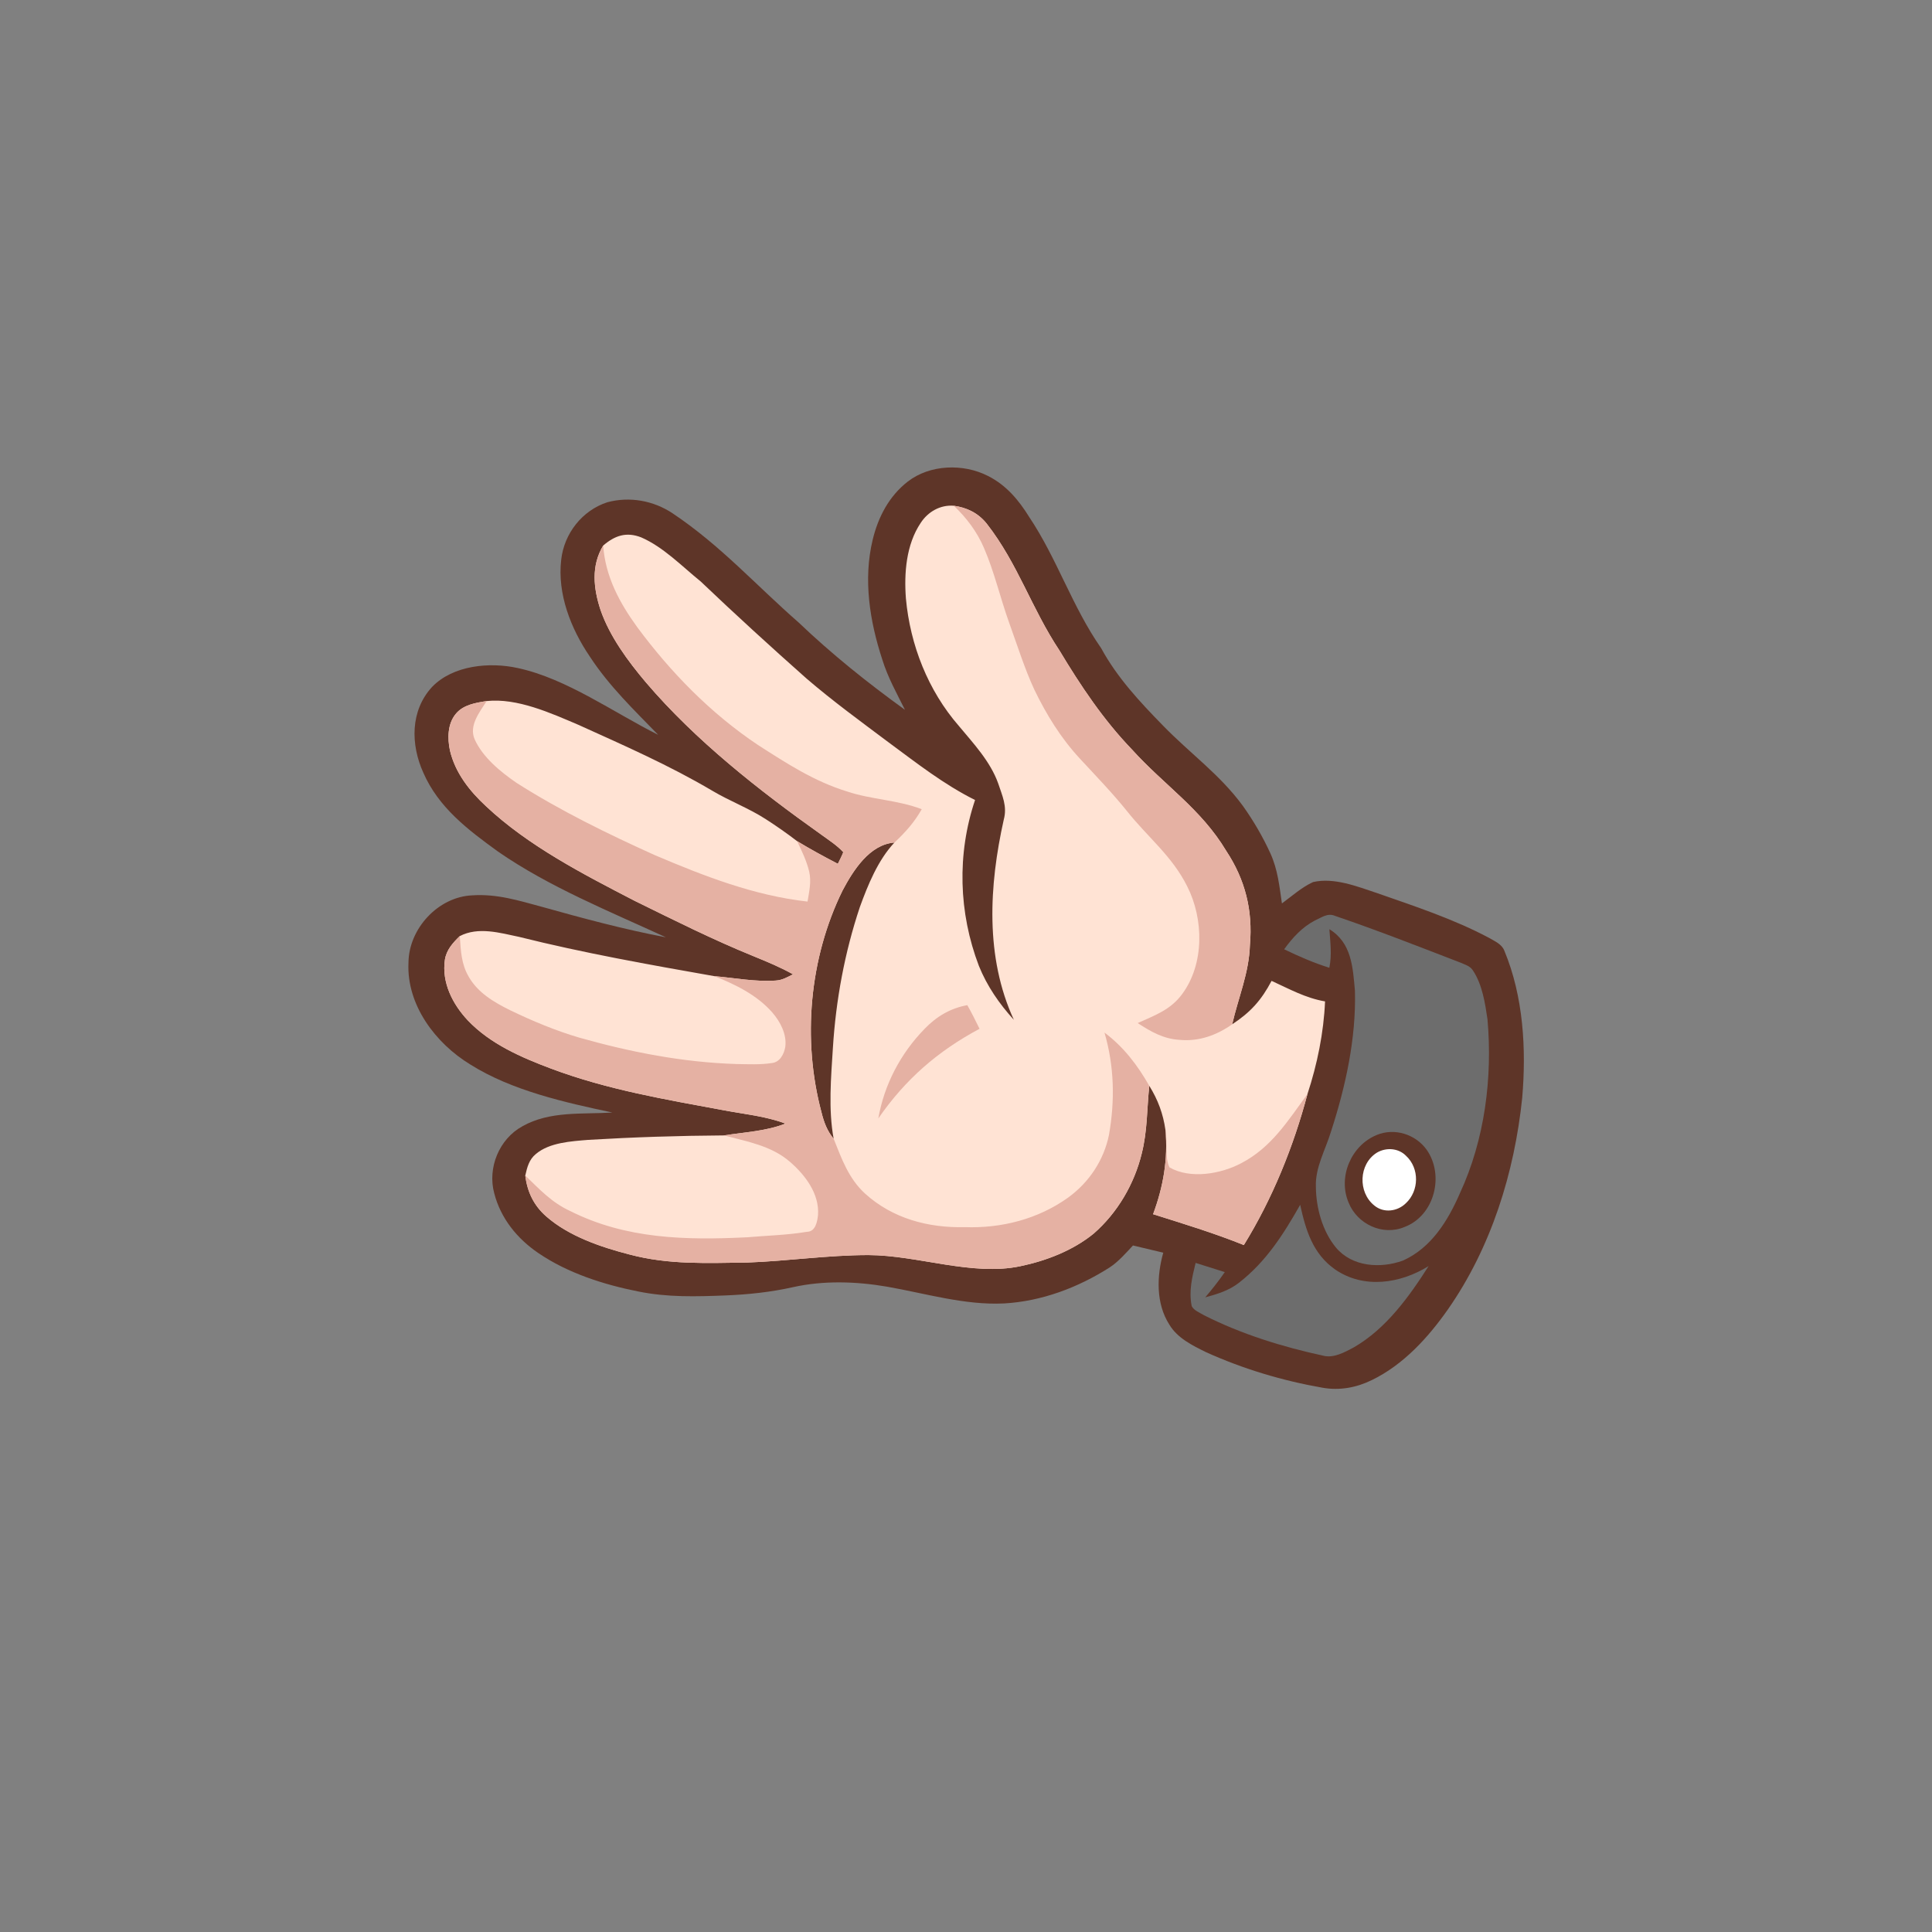 <svg xmlns="http://www.w3.org/2000/svg" xmlns:xlink="http://www.w3.org/1999/xlink" width="500" zoomAndPan="magnify" viewBox="0 0 375 375" height="500" preserveAspectRatio="xMidYMid meet" version="1.0"><rect x="0" y="0" width="375" height="375" fill="#808080" stroke="none"/><defs><clipPath id="1b2b55b7eb"><path d="M 79 90 L 296 90 L 296 269.938 L 79 269.938 Z M 79 90 " clip-rule="nonzero"/></clipPath></defs><g clip-path="url(#1b2b55b7eb)"><path fill="#5e3528" d="M 118.863 215.941 C 113.016 216.309 106.699 215.598 101.395 218.613 C 96.879 221.074 94.59 226.695 95.934 231.625 C 97.184 236.473 100.371 240.422 104.477 243.207 C 110.16 247.094 117.188 249.348 123.898 250.676 C 129.598 251.836 135.117 251.664 140.898 251.441 C 145.281 251.262 149.645 250.797 153.93 249.836 C 159.852 248.516 166.207 248.719 172.16 249.742 C 179.645 251.047 187.242 253.371 194.906 252.996 C 202.211 252.574 209.262 249.914 215.395 246 C 217.086 244.895 218.531 243.215 219.91 241.746 C 221.871 242.211 223.828 242.676 225.789 243.145 C 224.516 247.672 224.336 252.996 226.965 257.098 C 228.52 259.719 231.445 261.156 234.09 262.457 C 241.309 265.719 248.922 267.996 256.727 269.363 C 260.059 269.938 263.305 269.336 266.316 267.852 C 272.418 264.875 277.188 259.637 281.031 254.168 C 289.449 242.113 293.953 227.613 295.461 213.086 C 296.27 203.609 295.695 193.449 292.008 184.57 C 291.52 183.246 290.109 182.684 288.98 182.016 C 282.141 178.383 274.559 175.887 267.25 173.336 C 263.422 172.062 258.941 170.273 254.871 171.207 C 252.676 172.203 250.758 173.938 248.82 175.355 C 248.328 171.988 248.016 168.801 246.59 165.652 C 245.129 162.445 243.285 159.285 241.238 156.418 C 236.75 150.297 231.012 146.266 225.707 140.809 C 221.18 136.164 216.852 131.539 213.727 125.801 C 208.105 117.758 205.203 108.465 199.762 100.34 C 197.727 97.051 195.297 94.16 191.777 92.387 C 187 89.941 180.527 90.129 176.199 93.473 C 172.57 96.289 170.449 100.355 169.391 104.75 C 167.516 112.477 168.816 120.605 171.262 128.047 C 172.328 131.488 174.051 134.566 175.652 137.773 C 168.43 132.555 161.465 126.988 155.016 120.828 C 146.68 113.539 139.852 105.852 130.531 99.621 C 126.809 97.152 122.203 96.328 117.867 97.492 C 112.988 99.082 109.488 103.574 108.93 108.645 C 108.152 115.277 110.797 122.016 114.477 127.426 C 118.227 133.164 123.012 137.746 127.75 142.629 C 119.141 138.328 110.004 131.719 100.523 129.672 C 95.066 128.461 87.941 129.105 83.863 133.336 C 79.617 137.949 79.695 144.504 82.16 149.965 C 85.117 156.754 90.828 161.062 96.652 165.281 C 106.52 172.133 118.375 176.918 129.246 181.93 C 121.156 180.402 113.16 178.246 105.23 176.027 C 100.668 174.797 96.5 173.469 91.68 173.785 C 85.027 174.062 79.328 180.277 79.285 186.875 C 78.898 195.047 84.527 202.508 91.273 206.609 C 99.324 211.684 109.664 213.992 118.863 215.941 Z M 118.863 215.941 " fill-opacity="1" fill-rule="nonzero"/></g><path fill="#ffe3d4" d="M 140.406 215.488 C 144.574 216.281 148.473 216.613 152.461 218.086 C 148.75 219.551 144.562 219.754 140.523 220.383 C 131.758 220.438 122.945 220.723 114.199 221.246 C 110.887 221.523 106.664 221.746 104.02 223.984 C 102.676 225.082 102.324 226.559 101.957 228.168 C 102.633 228.824 103.293 229.48 103.957 230.121 C 103.293 229.48 102.633 228.824 101.957 228.168 C 102.336 231.336 103.617 234.004 106.035 236.113 C 110.402 239.941 116.586 242.051 122.141 243.484 C 129.812 245.531 137.188 245.148 145.023 245.059 C 152.863 244.777 160.715 243.609 168.566 243.609 C 178.152 243.641 188.676 247.734 198.008 245.777 C 203.062 244.727 208.242 242.73 212.273 239.445 C 216.891 235.422 220.176 229.812 221.613 223.879 C 222.723 219.484 222.605 215.195 223.074 210.758 C 222.934 210.508 222.789 210.262 222.645 210.016 C 222.789 210.262 222.934 210.508 223.074 210.758 C 224.75 213.453 225.77 216.184 226.211 219.332 C 226.738 224.98 225.781 230.395 223.816 235.676 C 229.738 237.543 235.656 239.336 241.426 241.664 C 246.973 232.684 251.078 222.539 253.777 212.355 C 255.68 206.559 256.93 200.461 257.191 194.371 C 253.391 193.719 250.266 191.957 246.812 190.387 C 244.824 194.148 242.727 196.48 239.168 198.816 C 240.359 193.582 242.449 188.852 242.609 183.383 C 243.191 176.719 241.695 170.742 238.02 165.172 C 233.094 156.949 225.996 152.441 219.676 145.441 C 214.137 139.676 209.754 133.102 205.648 126.27 C 200.164 118.008 197.621 109.473 191.52 101.641 C 189.879 99.594 187.715 98.527 185.129 98.164 C 182.508 97.953 180.109 99.332 178.703 101.5 C 175.879 105.711 175.465 111.246 175.836 116.16 C 176.668 125.211 180.129 134.027 186.121 140.914 C 188.965 144.328 192.215 147.793 193.738 152.031 C 194.527 154.438 195.543 156.484 194.832 159.086 C 191.977 171.871 191.176 185.762 196.789 197.945 C 193.957 194.84 191.582 191.391 190.004 187.484 C 186.059 177.152 185.727 165.777 189.258 155.281 C 183.191 152.262 177.949 148.125 172.527 144.129 C 167.105 140.062 161.691 136.121 156.562 131.719 C 149.602 125.543 142.734 119.273 135.996 112.855 C 132.367 109.922 128.773 106.184 124.469 104.309 C 121.574 103.176 119.336 103.949 117.078 105.891 C 114.703 109.828 115.188 114.223 116.566 118.402 C 118.352 123.551 121.883 128.324 125.375 132.457 C 135.02 143.77 147.352 153.438 159.441 162.023 C 160.875 163.066 162.48 164.09 163.68 165.406 C 163.383 166.18 162.992 166.918 162.625 167.668 C 159.953 166.27 157.289 164.832 154.711 163.262 C 152.746 161.754 150.715 160.336 148.633 158.996 C 145.328 156.859 141.641 155.496 138.246 153.477 C 129.98 148.582 121.02 144.648 112.266 140.688 C 106.898 138.402 100.391 135.445 94.465 136.074 C 92.316 136.414 89.887 136.793 88.441 138.598 C 86.859 140.535 86.84 143.328 87.332 145.656 C 88.355 150.008 91.133 153.527 94.359 156.508 C 102.516 164.176 113.195 169.68 123.109 174.809 C 130.719 178.551 138.379 182.395 146.238 185.59 C 148.848 186.66 151.457 187.727 153.922 189.113 C 152.828 189.66 151.844 190.254 150.594 190.324 C 146.652 190.609 142.594 189.812 138.66 189.473 C 139.047 189.625 139.434 189.781 139.816 189.941 C 139.434 189.781 139.047 189.625 138.66 189.473 C 125.934 187.227 113.285 184.98 100.758 181.848 C 97.031 181.066 92.836 179.828 89.242 181.695 C 89.266 182.004 89.285 182.309 89.309 182.613 C 89.285 182.309 89.266 182.004 89.242 181.695 C 87.898 183.008 86.66 184.352 86.355 186.285 C 85.703 190.711 87.852 194.922 90.816 198.07 C 95.176 202.648 101.215 205.262 107.039 207.445 C 117.949 211.523 129.008 213.371 140.406 215.488 Z M 108.734 234.02 C 109.324 234.383 109.941 234.719 110.598 235.02 C 109.941 234.719 109.324 234.383 108.734 234.02 Z M 231.738 188.555 C 231.531 189.16 231.289 189.754 231.016 190.328 C 231.289 189.754 231.531 189.16 231.738 188.555 Z M 226.996 226.59 C 227.621 226.949 228.297 227.23 229 227.438 C 228.297 227.23 227.621 226.949 226.996 226.59 C 226.926 226.453 226.863 226.309 226.812 226.16 C 226.863 226.309 226.926 226.453 226.996 226.59 Z M 220.824 198.574 C 220.98 198.676 221.141 198.781 221.297 198.879 C 221.141 198.781 220.98 198.676 220.824 198.574 Z M 218.746 157.434 C 219.258 158.074 219.773 158.691 220.297 159.289 C 219.773 158.691 219.258 158.074 218.746 157.434 C 218.027 156.539 217.293 155.668 216.539 154.805 C 217.293 155.668 218.027 156.539 218.746 157.434 Z M 209.586 147.227 C 210.75 148.488 211.926 149.734 213.09 150.992 C 211.926 149.734 210.75 148.488 209.586 147.227 C 209.242 146.855 208.906 146.48 208.578 146.098 C 208.906 146.48 209.242 146.855 209.586 147.227 Z M 131.422 131.078 C 132.395 132.129 133.391 133.16 134.41 134.164 C 133.391 133.16 132.395 132.129 131.422 131.078 Z M 137.574 137.145 C 138.531 138.008 139.512 138.855 140.508 139.676 C 139.512 138.855 138.531 138.008 137.574 137.145 Z M 92.125 143.488 C 92.051 143.32 91.992 143.156 91.945 142.988 C 91.992 143.156 92.051 143.32 92.125 143.488 C 92.223 143.707 92.328 143.922 92.441 144.137 C 92.328 143.922 92.223 143.707 92.125 143.488 Z M 158.238 232.133 C 158.406 232.602 158.539 233.082 158.637 233.57 C 158.539 233.082 158.406 232.602 158.238 232.133 Z M 189.555 198.527 C 189.746 198.914 189.938 199.301 190.129 199.688 C 189.621 199.957 189.121 200.234 188.629 200.512 C 189.121 200.234 189.621 199.957 190.129 199.688 C 189.938 199.301 189.746 198.914 189.555 198.527 Z M 184.273 196.191 C 183.914 196.359 183.562 196.539 183.219 196.734 C 183.562 196.539 183.914 196.359 184.273 196.191 Z M 187.262 238.188 C 188.148 238.219 189.031 238.215 189.91 238.184 C 189.031 238.215 188.148 238.219 187.262 238.188 C 185.047 238.242 182.848 238.098 180.711 237.727 C 182.848 238.098 185.047 238.242 187.262 238.188 Z M 163.555 172.816 C 165.609 168.961 168.773 163.906 173.609 163.539 C 170.418 166.934 168.465 171.746 166.891 176.074 C 163.941 184.91 162.246 194.102 161.664 203.395 C 161.305 209.172 160.758 215.293 161.809 221.02 C 160.551 219.523 159.918 217.797 159.453 215.922 C 155.68 201.789 157.086 185.961 163.555 172.816 Z M 156.863 174.273 C 156.824 174.512 156.781 174.754 156.742 174.996 C 156.781 174.754 156.824 174.512 156.863 174.273 Z M 156.609 239.094 C 156.848 239.09 157.055 239.051 157.242 238.98 C 157.055 239.051 156.848 239.09 156.609 239.094 C 152.793 239.734 148.875 239.82 145.023 240.156 C 143.906 240.211 142.793 240.258 141.68 240.297 C 142.793 240.258 143.906 240.211 145.023 240.156 C 148.875 239.82 152.793 239.734 156.609 239.094 Z M 152.422 203.199 C 152.441 203.047 152.453 202.895 152.461 202.742 C 152.453 202.895 152.441 203.047 152.422 203.199 C 152.398 203.328 152.371 203.457 152.34 203.59 C 152.371 203.457 152.398 203.328 152.422 203.199 Z M 90.988 189.598 C 90.781 189.246 90.602 188.891 90.445 188.535 C 90.602 188.891 90.781 189.246 90.988 189.598 C 91.547 190.574 92.238 191.426 93.016 192.176 C 92.238 191.426 91.547 190.574 90.988 189.598 Z M 90.988 189.598 " fill-opacity="1" fill-rule="nonzero"/><path fill="#6d6d6d" d="M 258.035 180.359 C 262.363 183.008 262.586 187.754 262.992 192.316 C 263.242 201.535 261.18 210.922 258.34 219.656 C 257.234 223.277 255.273 226.598 255.41 230.348 C 255.445 234.41 256.664 238.934 259.281 242.121 C 262.426 245.91 267.957 246.262 272.301 244.68 C 277.816 242.211 281.047 236.941 283.363 231.617 C 288.184 221.219 289.727 209.188 288.719 197.836 C 288.266 194.738 287.715 191.176 285.98 188.5 C 285.414 187.512 284.488 187.297 283.512 186.859 C 275.395 183.727 267.375 180.582 259.137 177.773 C 257.691 177.145 256.531 178.086 255.23 178.66 C 252.719 179.973 250.898 181.992 249.254 184.254 C 252.109 185.637 254.996 186.895 258.023 187.844 C 258.547 185.324 258.203 182.891 258.035 180.359 Z M 267.211 220.305 C 270.66 218.859 274.742 220.148 276.898 223.141 C 280.402 228.086 278.457 235.953 272.609 238.16 C 268.367 239.938 263.438 237.605 261.762 233.422 C 259.656 228.457 262.238 222.34 267.211 220.305 Z M 267.211 220.305 " fill-opacity="1" fill-rule="nonzero"/><path fill="#ffffff" d="M 266.754 233.988 C 268.566 235.504 271.234 235.16 272.867 233.555 C 275.465 231.156 275.539 226.77 272.922 224.352 C 271.441 222.824 269.031 222.672 267.246 223.734 C 263.715 225.949 263.535 231.418 266.754 233.988 Z M 266.754 233.988 " fill-opacity="1" fill-rule="nonzero"/><path fill="#6d6d6d" d="M 259.164 246.414 C 254.816 243.379 253.445 238.773 252.363 233.852 C 249.133 239.555 245.754 244.875 240.504 248.965 C 238.551 250.5 236.301 251.172 233.938 251.816 C 235.281 250.23 236.562 248.621 237.734 246.914 C 235.844 246.324 233.953 245.723 232.07 245.129 C 231.383 247.938 230.719 250.598 231.309 253.508 C 231.711 254.359 232.914 254.801 233.684 255.281 C 240.953 258.957 248.895 261.418 256.844 263.141 C 258.848 263.672 261.062 262.441 262.777 261.523 C 269.023 257.914 273.496 251.719 277.293 245.746 C 271.809 249.152 264.723 250.227 259.164 246.414 Z M 259.164 246.414 " fill-opacity="1" fill-rule="nonzero"/><path fill="#e5b1a3" d="M 190.98 106.336 C 193.004 111.004 194.145 116.051 195.863 120.836 C 197.441 125.199 198.832 129.68 200.777 133.891 C 203.125 138.734 205.918 143.266 209.586 147.227 C 212.688 150.586 215.875 153.863 218.746 157.434 C 222.82 162.562 227.48 166.117 230.438 172.043 C 233.656 178.383 233.793 187.117 229.438 192.973 C 227.207 196.008 224.129 197.094 220.824 198.574 C 223.344 200.227 225.832 201.652 228.926 201.832 C 232.672 202.203 236.141 200.945 239.168 198.816 C 240.359 193.582 242.449 188.852 242.609 183.383 C 243.191 176.719 241.695 170.742 238.02 165.172 C 233.094 156.949 225.996 152.441 219.676 145.441 C 214.137 139.676 209.754 133.102 205.648 126.27 C 200.164 118.008 197.621 109.473 191.52 101.641 C 189.879 99.594 187.715 98.527 185.129 98.164 C 187.602 100.5 189.633 103.203 190.98 106.336 Z M 190.98 106.336 " fill-opacity="1" fill-rule="nonzero"/><path fill="#e5b1a3" d="M 140.406 215.488 C 144.574 216.281 148.473 216.613 152.461 218.086 C 148.75 219.551 144.562 219.754 140.523 220.383 C 145.004 221.578 149.742 222.379 153.34 225.52 C 156.289 228.07 159.066 231.723 158.777 235.828 C 158.633 237.148 158.293 239.078 156.609 239.094 C 152.793 239.734 148.875 239.82 145.023 240.156 C 133.102 240.738 121.469 240.516 110.598 235.02 C 107.102 233.422 104.664 230.789 101.957 228.168 C 102.336 231.336 103.617 234.004 106.035 236.113 C 110.402 239.941 116.586 242.051 122.141 243.484 C 129.812 245.531 137.188 245.148 145.023 245.059 C 152.863 244.777 160.715 243.609 168.566 243.609 C 178.152 243.641 188.676 247.734 198.008 245.777 C 203.062 244.727 208.242 242.73 212.273 239.445 C 216.891 235.422 220.176 229.812 221.613 223.879 C 222.723 219.484 222.605 215.195 223.074 210.758 C 220.812 206.766 218.082 203.188 214.379 200.422 C 216.289 206.961 216.43 213.648 215.242 220.328 C 214.234 225.223 211.375 229.508 207.336 232.441 C 201.5 236.625 194.41 238.438 187.262 238.188 C 180.172 238.359 173.254 236.512 167.93 231.695 C 164.73 228.781 163.367 224.934 161.809 221.02 C 160.551 219.523 159.918 217.797 159.457 215.922 C 155.68 201.789 157.086 185.961 163.555 172.816 C 165.609 168.961 168.773 163.906 173.609 163.539 C 175.691 161.594 177.512 159.57 178.906 157.066 C 174.191 155.254 169.168 155.215 164.406 153.621 C 158.023 151.66 152.703 148.18 147.121 144.602 C 137.949 138.461 130.215 130.551 123.664 121.699 C 120.215 116.941 117.5 111.875 117.078 105.891 C 114.703 109.828 115.188 114.223 116.566 118.402 C 118.352 123.551 121.883 128.324 125.375 132.457 C 135.02 143.77 147.352 153.438 159.441 162.023 C 160.875 163.066 162.48 164.09 163.68 165.406 C 163.383 166.18 162.992 166.918 162.625 167.668 C 159.953 166.27 157.289 164.832 154.711 163.262 C 155.625 165.156 156.582 167.133 157.066 169.188 C 157.516 171.129 157.059 173.066 156.742 174.996 C 146.34 173.828 136.668 170.051 127.105 165.984 C 117.891 161.824 108.824 157.398 100.281 151.965 C 97.164 149.828 93.695 147 92.125 143.488 C 90.973 140.832 93.102 138.203 94.465 136.074 C 92.316 136.414 89.887 136.793 88.441 138.598 C 86.859 140.535 86.84 143.328 87.332 145.656 C 88.355 150.008 91.133 153.527 94.359 156.508 C 102.516 164.176 113.195 169.68 123.109 174.809 C 130.719 178.551 138.379 182.395 146.238 185.59 C 148.848 186.66 151.457 187.727 153.922 189.113 C 152.828 189.66 151.844 190.254 150.594 190.324 C 146.652 190.609 142.594 189.812 138.66 189.473 C 142.773 191.094 146.902 193.125 149.871 196.484 C 151.445 198.285 152.746 200.75 152.422 203.199 C 152.191 204.57 151.387 206.164 149.844 206.332 C 147.586 206.684 145.227 206.566 142.941 206.527 C 132.535 206.199 122.402 204.223 112.406 201.395 C 107.809 200.039 103.348 198.172 99.027 196.09 C 95.891 194.535 92.781 192.723 90.988 189.598 C 89.512 187.09 89.449 184.516 89.242 181.695 C 87.898 183.008 86.66 184.352 86.355 186.285 C 85.703 190.711 87.852 194.922 90.816 198.07 C 95.176 202.648 101.215 205.262 107.039 207.445 C 117.949 211.523 129.008 213.371 140.406 215.488 Z M 140.406 215.488 " fill-opacity="1" fill-rule="nonzero"/><path fill="#e5b1a3" d="M 190.129 199.688 C 189.359 198.137 188.613 196.598 187.754 195.098 C 184.438 195.703 181.75 197.316 179.43 199.73 C 174.805 204.484 171.621 210.527 170.484 217.078 C 175.719 209.512 182.016 204.016 190.129 199.688 Z M 190.129 199.688 " fill-opacity="1" fill-rule="nonzero"/><path fill="#e5b1a3" d="M 226.996 226.59 C 226.02 224.613 226.648 221.57 226.211 219.332 C 226.738 224.98 225.781 230.395 223.816 235.676 C 229.738 237.543 235.656 239.336 241.426 241.664 C 246.973 232.684 251.078 222.539 253.777 212.355 C 249.977 217.547 246.777 222.754 240.855 225.809 C 236.91 227.891 231.012 228.895 226.996 226.59 Z M 226.996 226.59 " fill-opacity="1" fill-rule="nonzero"/></svg>
